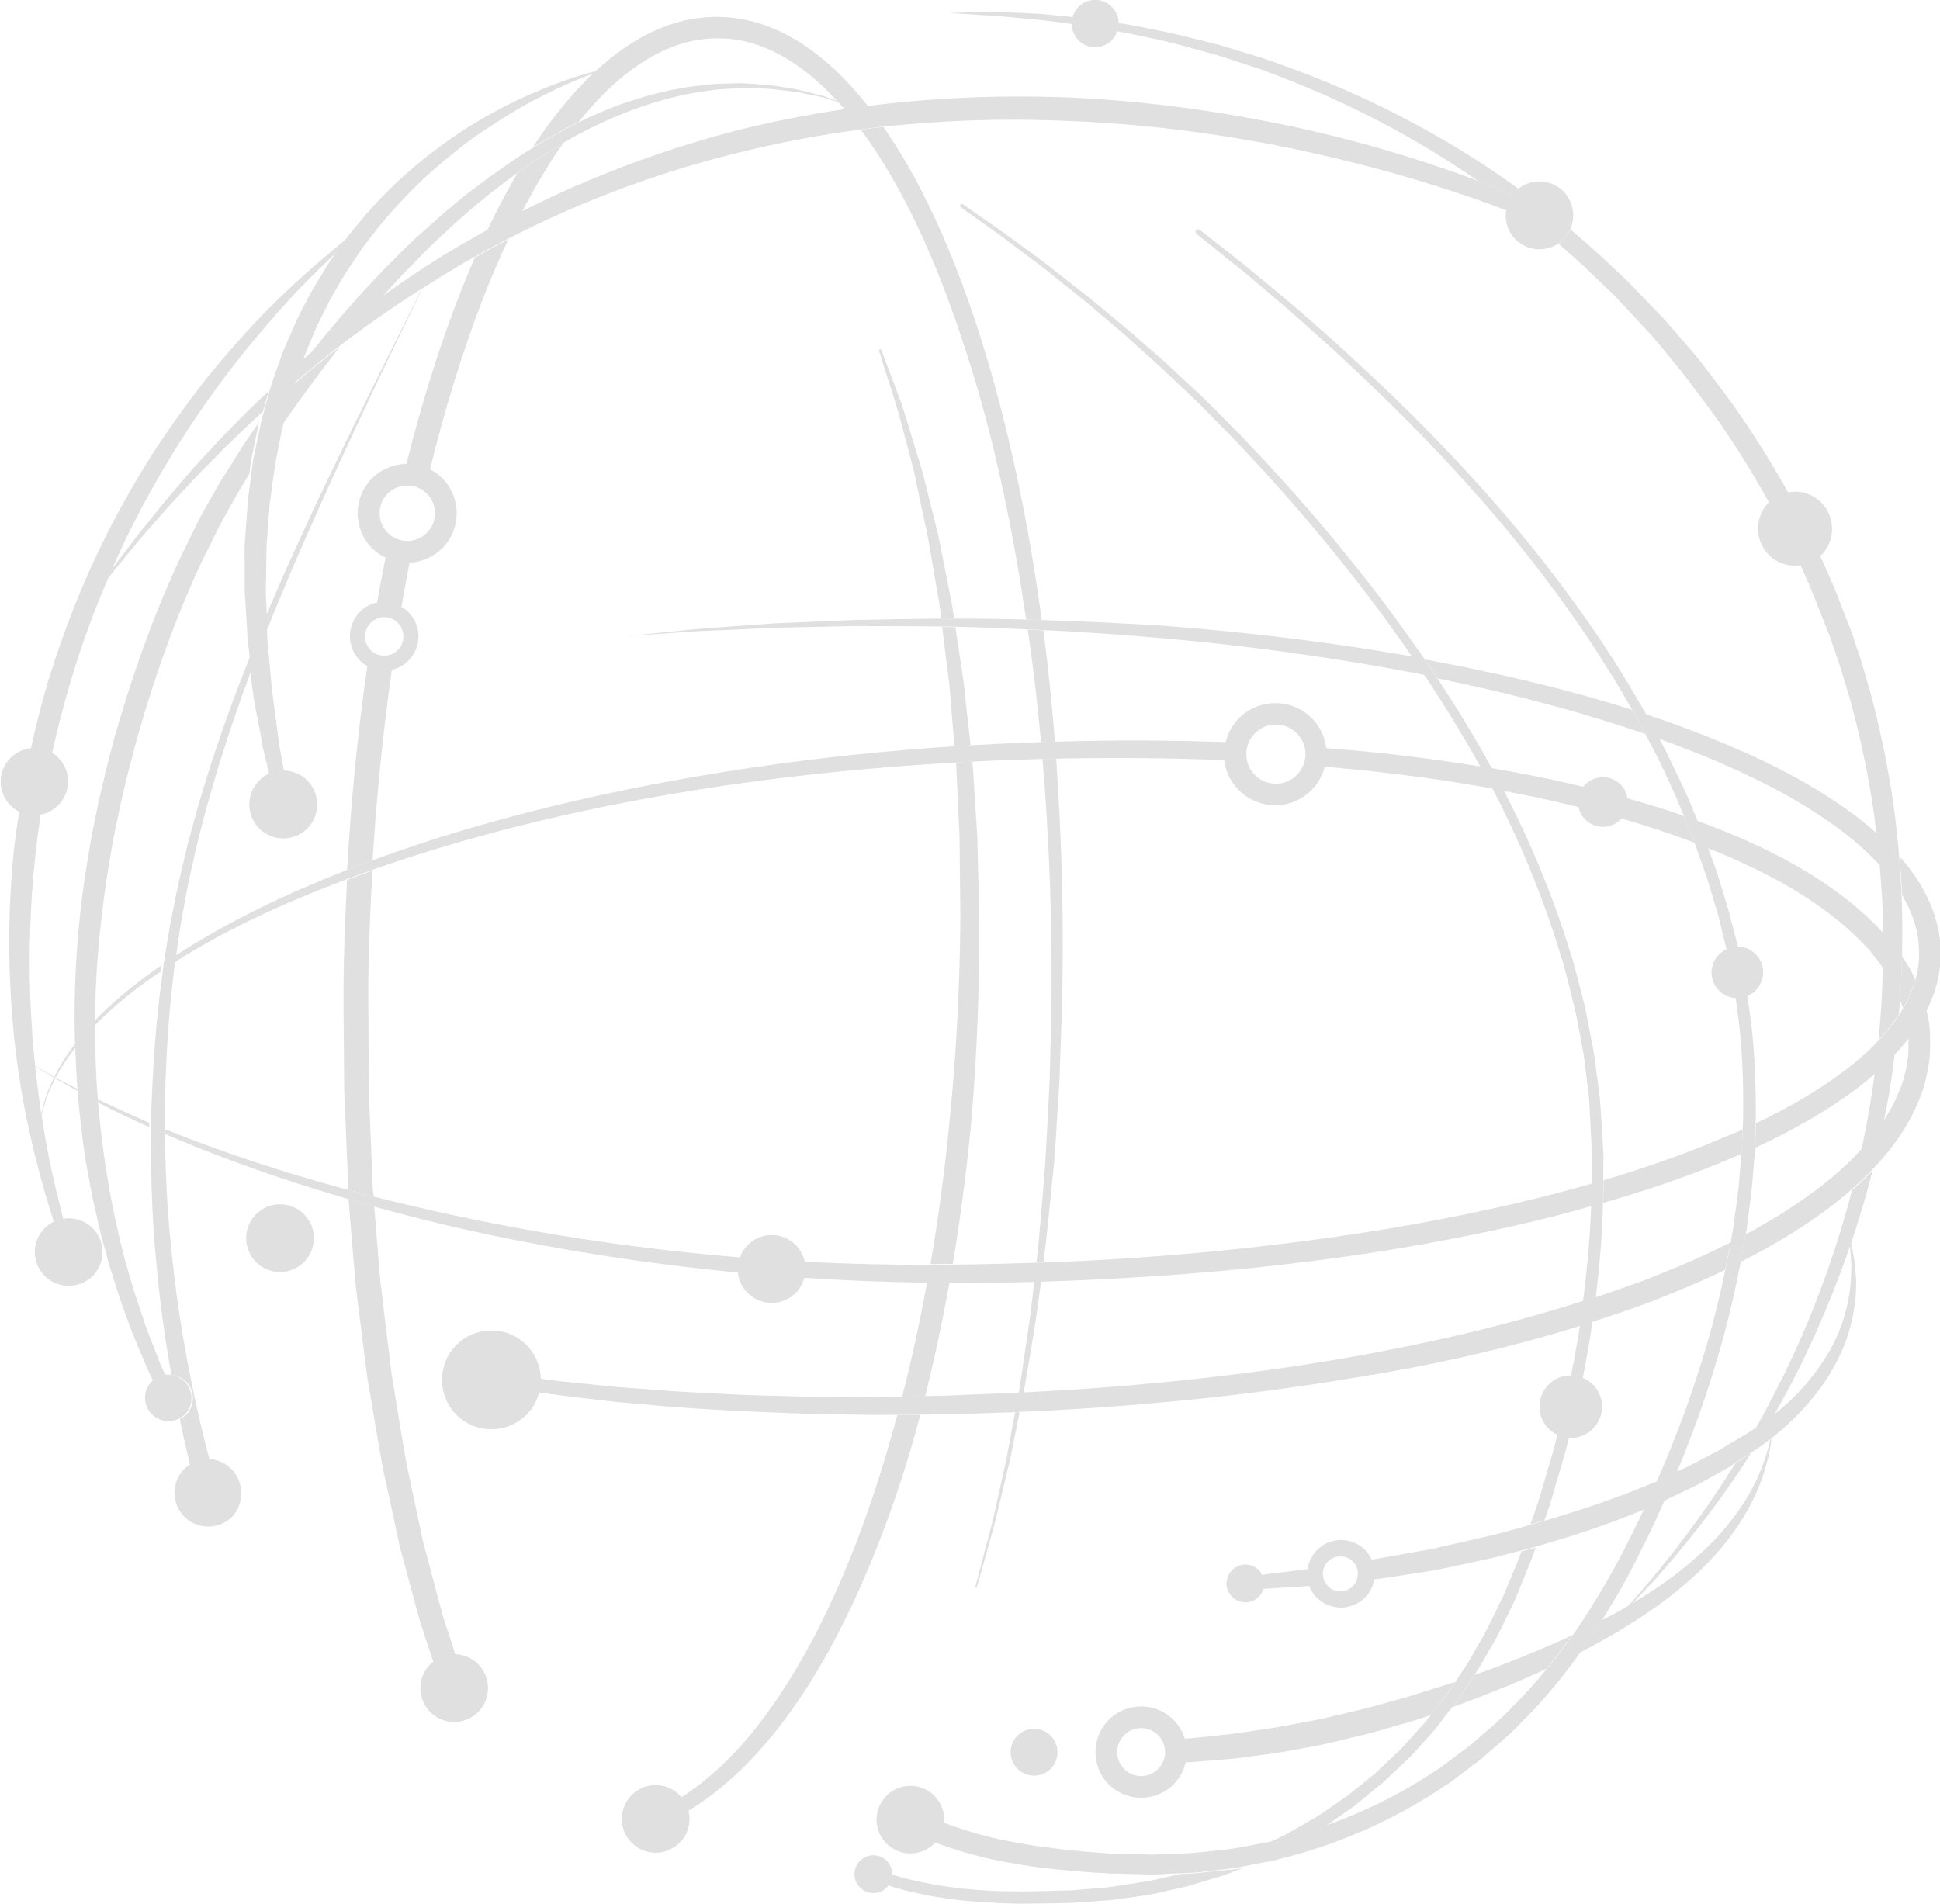 <?xml version="1.0" encoding="utf-8"?>
<!-- Generator: Adobe Illustrator 18.1.1, SVG Export Plug-In . SVG Version: 6.00 Build 0)  -->
<svg version="1.1" id="Layer_1" xmlns="http://www.w3.org/2000/svg" xmlns:xlink="http://www.w3.org/1999/xlink" x="0px" y="0px"
	 width="807.1px" height="792.1px" viewBox="0 0 807.1 792.1" enable-background="new 0 0 807.1 792.1" xml:space="preserve">
<g>
	<g>
		<g>
			<g>
				<path fill="#E0E0E0" d="M403.9,468.8c1.8-20.5,2.9-40.9,3.3-61.2c0.1-5.1,0.2-10.1,0.2-15.1c0-2.5,0-5,0-7.4
					c0-2.5-0.1-5-0.1-7.5c-0.2-9.9-0.5-19.7-0.7-29.3c-0.6-9.6-1.2-19-1.8-28.3c-0.1-1-0.2-2-0.2-3.1c-2.3,0.1-4.6,0.2-6.9,0.4
					c0.1,1.1,0.2,2.1,0.2,3.2c0.4,9.2,0.9,18.5,1.3,28c0.1,9.5,0.2,19.2,0.3,29c0,2.4,0.1,4.9,0,7.3c0,2.5-0.1,5-0.1,7.5
					c-0.1,5-0.2,10-0.4,15c-0.7,20-2,40.3-4.1,60.5c-1.9,19.6-4.5,39.1-7.8,58.2c3.1,0,6.2,0,9.3-0.1
					C399.5,507.3,402,488.1,403.9,468.8z"/>
				<path fill="#E0E0E0" d="M367.9,153c1.4,4.6,3.7,11.2,6.2,19.8c1.1,4.3,2.4,9.1,3.8,14.3c0.7,2.6,1.4,5.3,2.1,8.1
					c0.7,2.8,1.2,5.8,1.9,8.8c1.3,6.1,2.6,12.5,4.1,19.3c1.2,6.9,2.4,14.1,3.7,21.6c0.8,4,1.4,8.2,1.9,12.5c0.5,0,1,0,1.6,0
					c1.3,0,2.6,0,3.8,0c-0.7-4.6-1.5-9-2.4-13.3c-1.5-7.5-2.9-14.8-4.3-21.6c-1.7-6.8-3.3-13.2-4.8-19.3c-0.8-3-1.4-6-2.3-8.8
					c-0.8-2.8-1.7-5.5-2.5-8.1c-1.6-5.2-3-9.9-4.3-14.2c-1.3-4.3-2.8-8-4-11.2c-1.2-3.3-2.2-6-3.1-8.3c-1.7-4.5-2.6-6.9-2.6-6.9
					c-0.1-0.3-0.4-0.4-0.7-0.3c-0.3,0.1-0.4,0.4-0.3,0.7C365.7,146,366.5,148.5,367.9,153z"/>
				<path fill="#E0E0E0" d="M395,533.7c-3.1,0-6.2,0-9.3-0.1c-3,16.3-6.4,32.2-10.4,47.6c3.2-0.1,6.3-0.1,9.6-0.2
					C388.7,565.7,392.1,549.8,395,533.7z"/>
				<path fill="#E0E0E0" d="M286.4,753.4c0.8-0.4,1.5-0.9,2.3-1.4c3-2,6.5-4.2,10-7.2c7.2-5.7,15.2-13.5,23.2-23.4
					c8-9.9,16-21.8,23.4-35.4c14.7-27,27.8-60.4,37.6-97.3c-3.3,0-6.5,0-9.6,0.1c-4.6,17.1-9.7,33.4-15.4,48.7
					c-6.1,16.3-12.7,31.3-19.8,44.7c-7.1,13.3-14.5,25-22,34.7c-7.4,9.7-14.9,17.3-21.6,22.8c-3.3,2.9-6.5,5-9.2,7
					c-0.6,0.4-1.2,0.8-1.8,1.1c-0.3-0.3-0.5-0.6-0.8-0.9c-5.5-5.5-14.4-5.5-19.9,0c-5.5,5.5-5.5,14.4,0,19.9
					c5.5,5.5,14.4,5.5,19.9,0C286.4,763.2,287.6,758.1,286.4,753.4z"/>
				<path fill="#E0E0E0" d="M392.9,268.5c0.5,4.1,1,8.2,1.6,12.4c0.6,4.2,0.8,8.5,1.2,12.9c0.4,4.4,0.7,8.8,1.1,13.2
					c0.1,1.1,0.2,2.3,0.3,3.5c2.2-0.1,4.5-0.3,6.7-0.4c-0.1-1.2-0.3-2.4-0.4-3.6c-0.5-4.5-1-8.9-1.5-13.3c-0.5-4.4-0.8-8.7-1.5-12.9
					c-0.6-4.2-1.3-8.4-1.9-12.5c-0.4-2.3-0.7-4.6-1-6.8c-1.5,0-3-0.1-4.4-0.1c-0.4,0-0.7,0-1.1,0
					C392.3,263.3,392.6,265.9,392.9,268.5z"/>
				<path fill="#E0E0E0" d="M96.2,611.2c-2.5-2.5-5.8-3.9-9.1-4.1c-0.7-2.6-1.4-5.6-2.3-9c-1.7-7-3.7-15.5-5.6-25.3
					c-2-9.8-3.9-21-5.6-33.2c-1.6-12.2-3.1-25.5-4-39.6c-0.5-9.1-0.9-18.6-1-28.3c0-0.7,0-1.3,0-2c0-4.7,0-9.4,0.1-14.1
					c0.4-15.4,1.3-31.3,3.2-47.4l0.7-6l0.3-1.9l0.4-2.8l0.2-1.4c0.6-4,1.1-8.1,1.8-12.1c0.7-4.1,1.5-8.1,2.2-12.2
					c0.7-4.1,1.7-8,2.6-12.1l1.3-6l1.5-6c1-4,2-8,3.1-11.9c2.3-7.9,4.4-15.8,7-23.5c3.5-11.1,7.3-21.9,11.2-32.4
					c0.4,3.5,0.8,6.9,1.3,10.2c0.7,4,1.4,7.7,2.1,11.3c0.7,3.5,1.3,6.8,1.8,9.9c0.7,3,1.4,5.8,2,8.3c0.2,0.8,0.4,1.6,0.5,2.3
					c-1.5,0.7-2.8,1.6-4,2.8c-5.5,5.5-5.6,14.4-0.1,20c5.5,5.5,14.4,5.6,20,0.1c5.5-5.5,5.6-14.4,0.1-20c-2.7-2.7-6.2-4.1-9.8-4.2
					c-0.1-0.7-0.3-1.5-0.4-2.3c-0.5-2.5-1-5.3-1.5-8.3c-0.4-3-0.9-6.3-1.3-9.8c-0.5-3.5-1-7.2-1.5-11.2c-0.5-3.9-0.8-8.1-1.2-12.4
					c-0.2-2.2-0.4-4.4-0.6-6.6c-0.2-2.2-0.4-4.5-0.5-6.9c0-0.3,0-0.7,0-1c2.1-5.4,4.3-10.8,6.5-15.9c2.8-6.9,5.7-13.6,8.6-20.1
					c5.7-13,11.2-25.3,16.4-36.5c10.4-22.5,19.4-41.2,25.7-54.2c3-6.1,5.3-11,7-14.5c-0.1,0-0.1,0.1-0.2,0.1
					c-1.7,3.4-4.1,8.2-7.1,14.2c-6.5,13-15.8,31.4-26.6,53.8c-5.4,11.2-11.2,23.3-17.1,36.3c-3,6.5-6,13.1-8.9,20
					c-1.5,3.4-3,6.8-4.4,10.3c-0.1-2.2-0.2-4.5-0.3-6.8c-0.2-2.5-0.1-5,0-7.5c0-2.5,0.1-5.1,0.1-7.7c0.1-2.6,0-5.2,0.2-7.9
					c0.2-2.6,0.4-5.3,0.6-8c0.2-2.7,0.4-5.4,0.6-8.1c0.4-2.7,0.8-5.4,1.1-8.2c0.4-2.8,0.8-5.5,1.2-8.3c0.5-2.7,1.1-5.5,1.6-8.3
					c0.5-2.5,1-5.1,1.6-7.6c0.1-0.2,0.1-0.5,0.2-0.7c0.7-2.7,1.5-5.5,2.2-8.3c0.7-2.7,1.5-5.4,2.4-8.1c0.9-2.7,1.9-5.5,2.8-8.2
					c0.1-0.5,0.3-0.9,0.5-1.3c0.8-2.3,1.7-4.5,2.6-6.7c1.1-2.6,2.2-5.3,3.3-7.9c1.3-2.6,2.5-5.1,3.8-7.6l1.9-3.8l2.1-3.7
					c1.4-2.4,2.8-4.9,4.3-7.3c1.6-2.3,3.1-4.6,4.6-6.9c0.8-1.1,1.5-2.3,2.3-3.4c0.8-1.1,1.7-2.2,2.5-3.3c1.7-2.2,3.3-4.3,5-6.4
					c6.9-8.2,14.1-15.8,21.5-22.4c7.5-6.5,14.8-12.4,22.1-17.2c7.2-4.8,14.1-9,20.3-12.3c6.3-3.3,11.9-5.9,16.6-7.9
					c3.4-1.4,6.4-2.6,8.7-3.4c4.1-1.5,6.4-2.1,6.4-2.1s-1.4,0.2-4.1,0.9c-0.4,0.1-0.9,0.2-1.3,0.3c-2.6,0.6-6,1.5-10.2,2.9
					c-4.9,1.6-10.8,3.8-17.3,6.7c-6.6,2.8-13.9,6.5-21.5,11c-7.7,4.5-15.6,10-23.6,16.4c-7.9,6.4-15.8,13.9-23.2,22.3
					c-1.8,2.1-3.6,4.3-5.4,6.5c-0.9,1.1-1.8,2.2-2.7,3.3c-0.3,0.4-0.6,0.9-0.9,1.3c-0.5,0.7-1,1.5-1.6,2.2c-0.8,1.1-1.5,2.2-2.3,3.2
					c-0.9,1.3-1.8,2.6-2.7,3.8c-1.5,2.5-3.1,5-4.6,7.5l-2.3,3.8l-2.1,3.9c-1.4,2.6-2.8,5.3-4.1,7.9c-1.2,2.7-2.4,5.4-3.6,8.2
					c-1.2,2.7-2.5,5.4-3.4,8.3c-1.7,4.8-3.5,9.5-4.9,14.4c-0.3,0.9-0.5,1.7-0.7,2.6c-0.5,1.9-1.1,3.9-1.6,5.8
					c-0.3,0.9-0.5,1.8-0.8,2.8c-0.1,0.5-0.2,1-0.3,1.5c-0.5,2.4-1,4.8-1.5,7.1c-0.6,2.9-1.2,5.7-1.8,8.6c-0.3,2-0.5,4-0.8,6
					c-0.1,0.9-0.2,1.7-0.3,2.6c-0.4,2.8-0.8,5.7-1.1,8.5c-0.2,2.8-0.4,5.6-0.6,8.4c-0.2,2.8-0.4,5.5-0.6,8.3
					c-0.2,2.7-0.1,5.4-0.1,8.1c0,2.7,0,5.3,0,7.9c0,2.6-0.1,5.2,0.2,7.7c0.3,5.1,0.6,10,0.9,14.8c0.1,2.4,0.4,4.7,0.7,7
					c0.1,0.9,0.2,1.8,0.3,2.7c-4.9,12.2-9.6,24.8-13.9,37.8c-2.7,7.7-5,15.6-7.4,23.5c-1.1,4-2.2,8-3.3,12l-1.6,6l-1.4,6.1
					c-0.9,4.1-2,8.1-2.8,12.2c-0.8,4.1-1.6,8.1-2.4,12.1c-0.8,4.1-1.4,8.2-2.1,12.3l-1,6.1l0,0.1l-0.3,2.6l-0.4,3.4
					c-2.3,16.2-3.4,32.3-4.1,47.9c-0.2,3.9-0.3,7.8-0.4,11.6c0,0.6,0,1.2,0,1.8c-0.1,10.8,0.1,21.4,0.5,31.5
					c0.6,14.3,1.9,27.8,3.3,40.2c1.4,11.5,3,22,4.7,31.4c2.2,0.2,4.4,1.1,6.1,2.8c3.8,3.8,3.8,10,0,13.8c-0.8,0.8-1.7,1.3-2.6,1.8
					c0.7,3.5,1.4,6.8,2.1,9.7c0.8,3.4,1.5,6.5,2.1,9.2c-0.8,0.5-1.6,1.1-2.3,1.8c-5.5,5.5-5.5,14.4,0,19.9c5.5,5.5,14.4,5.5,19.9,0
					C101.7,625.7,101.7,616.7,96.2,611.2z"/>
				<path fill="#E0E0E0" d="M633.4,716.2c8.8-8.6,16.6-18.3,24-28.5c1.2-1.6,2.4-3.3,3.6-5c1.8-2.8,3.6-5.6,5.4-8.4
					c6.1-9.7,11.9-19.9,16.9-30.4c3.3-6.3,6.2-12.9,9.2-19.5c4.5-2.1,8.9-4.3,13.3-6.4c4.5-2.4,8.9-5,13.3-7.4
					c1-0.6,1.9-1.2,2.8-1.9c2.2-1.4,4.3-2.8,6.5-4.2c0.9-0.6,1.9-1.2,2.8-1.8c1.8-1.3,3.6-2.6,5.3-3.9c0.1-0.1,0.3-0.2,0.4-0.3
					c5.8-4.5,10.9-9.4,15.4-14.6c5.9-6.8,10.5-14,13.7-21.2c3.3-7.1,4.9-14.2,5.7-20.5c0.5-3.1,0.5-6.1,0.5-8.8
					c0-2.7-0.4-5.2-0.5-7.4c-0.3-2.2-0.7-4.2-1-5.9c-0.2-1.1-0.5-2-0.7-2.9c-0.1-0.5-0.3-0.9-0.4-1.4c-0.6-2.3-1-3.5-1-3.5
					s0.2,1.3,0.6,3.6c0.1,0.7,0.3,1.5,0.4,2.4c0.1,0.6,0.2,1.2,0.2,1.9c0.1,1.7,0.3,3.7,0.4,5.8c0,4.4-0.1,9.7-1.4,15.7
					c-1.2,5.9-3.3,12.4-6.8,18.9c-3.5,6.5-8.3,13-14.1,19.1c-3,3.1-6.4,6.2-10,9c-2.4,1.9-5,3.8-7.6,5.5c-1,0.7-2,1.4-3,2
					c-4.1,2.4-8.2,4.9-12.4,7.4c-4.2,2.2-8.5,4.4-12.8,6.7c-1.5,0.7-2.9,1.3-4.4,2l2.1-5l2.1-5.4c5.7-14.3,10.5-29.1,14.7-44.1
					c3-10.8,5.5-21.7,7.6-32.8c0.7-3.8,1.4-7.7,2.1-11.5c0.1-0.5,0.2-1,0.3-1.5l1.5-11.6c0.2-1.9,0.5-3.9,0.7-5.8l0.5-5.8
					c0.3-3.8,0.7-7.6,0.8-11.5c0-0.1,0-0.2,0-0.2l0.3-10l0.1-1.7c0-15.6-0.5-31.2-2.9-46.4l-0.6-4.6c1.2-0.5,2.4-1.3,3.4-2.3
					c4.2-4.2,4.2-10.9,0-15.1c-2-2-4.7-3.1-7.4-3.1c-0.7-2.9-1.4-5.8-2.2-8.6l-1.4-5.5c-0.5-1.8-1.1-3.6-1.6-5.4
					c-1.1-3.6-2.2-7.2-3.3-10.8c-1.2-3.6-2.5-7-3.8-10.5c0-0.1-0.1-0.2-0.1-0.3c-1.3-3.9-2.8-7.6-4.4-11.4c-1.2-3-2.5-5.9-3.7-8.9
					c-1.4-3.4-3-6.6-4.6-9.9c-1.6-3.3-3.1-6.5-4.7-9.8c-1-1.8-1.9-3.6-2.9-5.5c-0.7-1.3-1.4-2.7-2.1-4c-1.1-2.1-2.2-4.1-3.4-6.2
					c-0.6-1-1.2-2.1-1.8-3.1c-3.6-6.1-7-12.1-10.8-17.9c-1.9-2.9-3.7-5.8-5.5-8.6c-1.9-2.8-3.8-5.6-5.7-8.3
					c-15.3-22-31.4-41.6-47.1-58.9c-15.7-17.3-30.9-32.4-44.8-45.3c-6.9-6.4-13.4-12.5-19.6-17.9c-6.2-5.4-11.8-10.5-17.1-14.7
					c-5.2-4.4-9.9-8.2-14-11.6c-4.1-3.3-7.7-6.1-10.5-8.3c-5.7-4.5-8.8-6.9-8.8-6.9c-0.5-0.4-1.1-0.3-1.5,0.2
					c-0.4,0.4-0.3,1.1,0.2,1.5l0,0c0,0,3,2.4,8.7,7c2.8,2.3,6.3,5.1,10.5,8.4c4,3.4,8.7,7.3,13.8,11.7c5.2,4.3,10.8,9.4,16.9,14.8
					c6.2,5.4,12.6,11.5,19.5,18c13.7,13,28.8,28.1,44.3,45.4c15.5,17.3,31.4,36.9,46.4,58.9c1.9,2.7,3.8,5.5,5.6,8.3
					c1.8,2.9,3.6,5.7,5.4,8.6c3.6,5.5,6.8,11.3,10.2,17c0.1,0.2,0.3,0.5,0.4,0.7c1.8,3,3.4,6.1,5,9.2c0,0,0,0,0,0.1
					c1.6,3.1,3.2,6.2,4.9,9.3c1.6,3.2,3,6.4,4.6,9.7c1.5,3.3,3.1,6.5,4.4,9.9c0.7,1.7,1.4,3.5,2.2,5.2c1.5,3.7,3,7.4,4.4,11.2
					c0.5,1.3,1,2.6,1.4,4c1.2,3.5,2.5,6.9,3.7,10.4c1.1,3.5,2.1,7.1,3.2,10.6c0.5,1.8,1.1,3.5,1.6,5.3l1.3,5.5
					c0.7,2.8,1.4,5.7,2.1,8.5c-1.1,0.5-2.2,1.2-3.1,2.1c-4.2,4.2-4.2,10.9,0,15.1c1.9,1.9,4.4,2.9,6.9,3.1l0.6,4.5
					c2.2,15,2.7,30.3,2.5,45.6l-0.2,4.4l-0.3,7.1c0,1-0.1,2-0.2,3c-0.2,2.8-0.5,5.7-0.7,8.5l-0.5,5.7c-0.2,1.9-0.5,3.8-0.7,5.7
					l-1.6,11.5c-0.3,1.9-0.7,3.8-1,5.7c-0.7,3.8-1.4,7.6-2.2,11.4c-2,9.4-4.2,18.8-6.8,28c-4.3,14.7-9.1,29.3-14.8,43.4l-2.1,5.3
					l-2.2,5.2c-0.9,2-1.8,4.1-2.6,6.1c-0.2,0.1-0.3,0.2-0.5,0.2c-4.6,1.8-9.2,3.8-13.9,5.5c-4.7,1.7-9.4,3.5-14.1,5
					c-4.8,1.5-9.5,3.1-14.2,4.5c-1.2,0.3-2.4,0.7-3.7,1.1c-2,0.6-3.9,1.1-5.9,1.7c-1.5,0.4-3,0.9-4.6,1.3c-2.3,0.6-4.7,1.3-7,1.9
					c-1.2,0.3-2.3,0.6-3.5,0.9l-0.2,0.1l-0.1,0c-0.2,0,0.1,0,0,0l-0.4,0.1l-0.9,0.2l-1.7,0.4c-4.6,1.1-9.2,2.1-13.7,3.1
					c-4.5,1-8.8,2.2-13,2.8c-4.2,0.7-8.4,1.5-12.3,2.2c-3.1,0.5-6,1.1-8.9,1.6c-0.7-1.5-1.6-2.9-2.8-4.1c-5.5-5.5-14.4-5.5-19.9,0
					c-2.2,2.2-3.6,5.1-4,8c-4.6,0.6-8.7,1.1-12.2,1.5c-2.6,0.3-4.8,0.6-6.7,0.9c-0.4-0.7-0.8-1.4-1.4-2c-3.1-3.1-8-3.1-11.1,0
					s-3.1,8,0,11.1c3.1,3.1,8,3.1,11.1,0c1-1,1.6-2.1,1.9-3.3c1.9-0.1,4.1-0.2,6.7-0.4c3.5-0.3,7.7-0.4,12.4-0.8
					c0.7,1.8,1.7,3.5,3.2,4.9c5.5,5.5,14.4,5.5,19.9,0c2.2-2.2,3.5-4.8,3.9-7.6c6.9-0.9,14.2-2.1,22-3.3c4.4-0.6,8.7-1.7,13.2-2.6
					c4.5-1,9-2,13.7-3l1.7-0.4l0.9-0.2l0.4-0.1l0.6-0.2c1.2-0.3,2.3-0.6,3.5-0.9c1.8-0.5,3.6-1,5.5-1.4c0.5-0.1,1.1-0.3,1.6-0.4
					c1.4-0.4,2.8-0.8,4.3-1.2c3.4-1,6.7-2,10.1-3c4.8-1.4,9.6-3.1,14.5-4.7c4.8-1.6,9.6-3.5,14.4-5.3c1.9-0.8,3.9-1.6,5.8-2.4
					c-2,4.2-4,8.5-6.2,12.7c-6.6,13.4-14.1,25.9-22.1,37.8c-0.4,0.5-0.8,1-1.1,1.5c-3.6,4.9-7.2,9.7-11,14.3
					c-4.7,5.8-9.7,11.4-15,16.5c-4.7,5.1-10,9.3-15.1,13.8c-1.2,1.1-2.6,2.2-3.9,3.1c-1.3,1-2.7,2-4,3c-1.3,1-2.7,2-4,3
					c-1.3,1-2.6,2-4,2.8c-14.9,10-30.4,17.5-45.9,23c-7.2,2.5-14.4,4.7-21.4,6.3c-0.6,0.2-1.1,0.3-1.7,0.4c-0.8,0.2-1.6,0.3-2.5,0.5
					c-1.4,0.3-2.8,0.5-4.2,0.8c-2.8,0.5-5.5,1-8.2,1.5c-5.4,0.8-10.7,1.2-15.9,1.8c-5.2,0.4-10.2,0.5-15.1,0.7
					c-1.2,0-2.4,0.1-3.7,0.1c-1.2,0-2.5-0.1-3.7-0.1c-2.4-0.1-4.8-0.1-7.2-0.2c-1.2,0-2.4-0.1-3.5-0.1l-1.7,0l-0.9,0l-0.7-0.1
					c-2.3-0.2-4.5-0.3-6.7-0.5c-4.4-0.3-8.5-0.8-12.6-1.2c-4-0.5-7.8-1-11.5-1.5c-3.6-0.6-7.1-1.2-10.4-1.8
					c-11.8-2.3-20.9-5.4-27.2-7.7c0.4-4-1-8.2-4.1-11.3c-5.5-5.5-14.4-5.5-19.9,0c-5.5,5.5-5.5,14.4,0,19.9c5.5,5.5,14.4,5.5,19.9,0
					c0.1-0.1,0.3-0.3,0.4-0.4c7.1,2.6,16.8,5.8,29.2,8.1c3.4,0.6,7,1.2,10.8,1.8c3.8,0.5,7.7,1,11.9,1.4c4.1,0.3,8.4,0.8,12.9,1.1
					c2.2,0.1,4.5,0.3,6.8,0.4l1,0.1l0.9,0l1.7,0c1.2,0,2.3,0.1,3.5,0.1c2.4,0.1,4.8,0.1,7.2,0.2c1.2,0,2.5,0.1,3.7,0.1
					c1.2,0,2.5-0.1,3.8-0.1c2.8-0.2,5.8-0.3,8.7-0.4c2.4-0.1,4.8-0.2,7.2-0.4c5.4-0.7,10.9-1.2,16.5-2c0.8-0.2,1.7-0.3,2.5-0.5
					c2-0.4,4-0.8,6-1.2c1.4-0.3,2.9-0.6,4.3-0.8c1.4-0.3,2.9-0.5,4.3-1c23.1-5.6,47.2-15.6,69.7-30.9c1.5-0.9,2.8-1.9,4.2-3
					c1.4-1,2.7-2.1,4.1-3.1c1.4-1,2.7-2.1,4.1-3.1c1.4-1,2.8-2.1,4-3.3C623.1,725.9,628.6,721.4,633.4,716.2z M552.5,660
					c-2.9-2.9-2.8-7.5,0-10.3c2.8-2.8,7.5-2.8,10.3,0c2.8,2.8,2.8,7.5,0,10.3S555.3,662.9,552.5,660z"/>
				<circle fill="#E0E0E0" cx="116.5" cy="515.2" r="14.1"/>
			</g>
			<g>
				<path fill="#E0E0E0" d="M23,448.8c-0.2-0.1-0.4-0.2-0.6-0.3c-1.9,3.8-3.2,7.3-4.1,10.4c-0.5,1.7-0.8,3.3-1.1,4.7
					c0,0.3,0.1,0.5,0.1,0.8c0.3-1.6,0.8-3.4,1.4-5.4C19.6,455.9,21,452.4,23,448.8z"/>
				<path fill="#E0E0E0" d="M790.5,416.1c0.4,1.1,0.8,2.2,1.2,3.3c2-3.4,3.6-6.9,4.7-10.5c0.1-0.5,0.3-0.9,0.4-1.4
					c-0.8-1.6-1.6-3.2-2.4-4.8c-1-1.6-2-3.2-3.1-4.7c-0.1,5.7-0.4,11.3-0.7,16.9C790.6,415.3,790.5,415.7,790.5,416.1z"/>
				<path fill="#E0E0E0" d="M718.3,356.1c10.8,4.7,21.4,9.8,31.2,16.1c9.8,6.2,19.1,13.3,26.8,21.7l1.5,1.5l1.3,1.7l2.6,3.3
					c0.6,0.7,1.1,1.5,1.6,2.3c0.1-4.8,0.1-9.7,0.1-14.6l-0.4-0.4c-8.5-9.2-18.3-16.7-28.7-23.3c-10.4-6.6-21.3-11.9-32.5-16.7
					c-5.2-2.2-10.5-4.3-15.8-6.2c1.6,3.7,3.1,7.5,4.4,11.4C713.1,353.9,715.7,355,718.3,356.1z"/>
				<path fill="#E0E0E0" d="M794,431.8l0,0.4c0-0.4,0,0.2,0,0.3l0,2.2c0,1.5,0,3-0.1,4.4l-0.6,3.8l-0.3,1.9c-0.1,0.6-0.3,1.3-0.5,2
					l-1.1,3.9c-0.4,1.3-1,2.6-1.5,3.8c-1.7,4.2-3.8,8.1-6.3,11.9c-2.7,4.2-5.9,8.2-9.3,11.9c-1.1,1.2-2.1,2.3-3.2,3.4
					c-7.9,8-17,14.9-26.4,21c-4.7,3.2-9.6,5.9-14.5,8.8c-1.3,0.7-2.6,1.4-4,2.1c-0.6,3.9-1.3,7.7-2.1,11.5c3.5-1.8,7-3.7,10.5-5.5
					c5-3,10.1-5.8,15-9.1c7.2-4.7,14.2-9.8,20.7-15.6c2.5-2.2,4.9-4.4,7.2-6.7c0.4-0.5,0.9-0.9,1.3-1.4c8-8.3,15-17.8,19.5-28.9
					c2.5-5.8,3.8-12,4.6-18.7l0.1-4.4l0-2.2c0-0.3,0-0.1,0-0.9l-0.1-0.6L803,430l-0.5-4.8c-0.2-1.6-0.7-3.1-1-4.7
					c0-0.1-0.1-0.2-0.1-0.4c-1.3,2.6-2.8,5.1-4.4,7.5C796,429.1,795,430.5,794,431.8z"/>
				<path fill="#E0E0E0" d="M117.6,176.2c-0.1,0.2-0.1,0.5-0.2,0.7c0.1-0.2,0.2-0.3,0.3-0.5c7.7-11.1,15.6-21.9,23.8-32.2
					c-6.7,5.2-13.2,10.4-19.3,15.7c-0.9,2.7-1.7,5.4-2.4,8.1C119.1,170.7,118.4,173.5,117.6,176.2z"/>
				<path fill="#E0E0E0" d="M168,113.7c3.6-3.6,7.1-7.3,10.7-10.9c3.7-3.5,7.4-7,11-10.3c3.8-3.2,7.3-6.5,11.1-9.5
					c4.8-3.9,9.6-7.6,14.4-11c6.4-4.6,12.8-8.8,19.2-12.6c3.8-2.2,7.7-4.3,11.5-6.2c15-7.4,29.7-12.3,43.1-14.6
					c3.4-0.5,6.6-1.1,9.8-1.4c3.2-0.2,6.2-0.4,9.2-0.6c2.9,0,5.8,0.1,8.5,0.2c2.7,0,5.3,0.3,7.7,0.6c2.4,0.3,4.8,0.6,6.9,0.8
					c2.1,0.4,4.1,0.8,6,1.2c1.9,0.4,3.6,0.7,5.2,1.1c1.6,0.4,3,0.9,4.2,1.3c0.7,0.2,1.4,0.4,2,0.6c3.8,1.1,5.8,1.7,5.8,1.7
					s-2.2-0.8-6.3-2.2c-0.4-0.2-0.9-0.3-1.4-0.5c-1.3-0.4-2.6-1-4.2-1.5c-1.6-0.4-3.3-0.8-5.2-1.3c-1.9-0.5-3.9-1-6-1.5
					c-2.2-0.3-4.5-0.7-7-1.1c-2.5-0.4-5-0.8-7.8-0.9c-2.7-0.1-5.6-0.4-8.6-0.5c-3,0.1-6.1,0.2-9.4,0.3c-3.2,0.1-6.6,0.7-10,1
					c-13.8,1.9-29.1,6.2-44.6,13.5c-1,0.5-2,1-3,1.5c-6.3,3.1-12.7,6.6-19,10.5c-8.3,5.1-16.5,10.9-24.8,17.2
					c-3.9,2.9-7.7,6.2-11.6,9.4c-3.9,3.4-7.5,6.7-11.4,10.1c-3.8,3.4-7.5,7.2-11.2,10.9c-3.8,3.7-7.3,7.7-11,11.5
					c-7.8,8.5-15.4,17.5-22.8,26.8c4-3.4,8-6.8,12.3-10.2c5.5-4.4,11.3-8.8,17.2-13.1C161.9,120.4,164.9,116.9,168,113.7z"/>
				<path fill="#E0E0E0" d="M657.3,551.7c-1.1,6.9-2.3,13.8-3.7,20.6c-3.4,0-6.7,1.2-9.3,3.8c-5.1,5.1-5.1,13.3,0,18.4
					c1.1,1.1,2.3,1.9,3.6,2.5c-0.4,1.5-0.7,3.1-1.1,4.6c-2.1,7.2-4.2,14.5-6.3,21.6c-1.2,3.7-2.5,7.4-3.8,11.1
					c2-0.6,3.9-1.1,5.9-1.7c0.9-2.6,1.8-5.2,2.6-7.8c2.1-7.3,4.3-14.6,6.4-21.9c0.4-1.5,0.7-3.1,1.1-4.6c3.6,0.2,7.2-1,10-3.8
					c5.1-5.1,5.1-13.3,0-18.4c-1.2-1.2-2.7-2.2-4.2-2.8c1.5-7.7,2.9-15.4,4-23.3c8.4-2.7,16.8-5.5,25.2-8.7c10-4,20.1-8.1,30-12.9
					c0.8-3.8,1.5-7.6,2.2-11.4c-1.6,0.8-3.1,1.6-4.7,2.3c-10.1,5-20.5,9.2-30.8,13.3c-6.8,2.5-13.7,4.9-20.5,7.2
					c1.6-13,2.7-26.2,3-39.4c0.1-3.1,0.1-6.3,0.1-9.4c0-1.1,0-2.2,0-3.3l0.1-5.9c0-2-0.2-3.9-0.3-5.9l-0.7-11.7l-0.4-5.9
					c-0.1-2.1-0.5-3.9-0.7-5.9l-1.5-11.6c-0.5-3.8-1.4-7.7-2.1-11.5l-1.1-5.8c-0.4-1.9-0.7-3.8-1.2-5.7c-2-7.5-3.6-15.1-6.1-22.4
					c-7.2-23.3-16.5-45.5-27.3-66.3c8.4,1.6,16.8,3.3,25.1,5.3c2,0.5,3.9,1,5.9,1.4c0.4,1.9,1.3,3.7,2.8,5.2
					c4.1,4.1,10.6,4.1,14.7,0c0.1-0.1,0.2-0.3,0.4-0.4c10.3,2.9,20.4,6.3,30.4,10.1c-1.4-3.8-2.9-7.5-4.4-11.2
					c-7.8-2.7-15.6-5.1-23.5-7.3c-0.3-2.1-1.3-4.2-2.9-5.8c-4-4-10.6-4-14.7,0c-0.3,0.3-0.6,0.7-0.8,1c-2-0.5-3.9-1-5.9-1.4
					c-10.7-2.5-21.4-4.5-32.2-6.4c-1.3-2.3-2.6-4.7-3.9-7c-6-10.5-12.3-20.7-18.8-30.5c-1.8-2.6-3.5-5.3-5.3-7.9
					c-7.6-11-15.3-21.6-23.2-31.7c-16.5-21.2-33.2-40.3-49.4-57.3c-3.9-4.3-8.1-8.3-12-12.3c-4-4-7.8-7.9-11.8-11.5
					c-3.9-3.6-7.7-7.2-11.4-10.6c-3.8-3.3-7.5-6.6-11.1-9.7c-1.8-1.6-3.5-3.1-5.3-4.6c-1.8-1.5-3.5-2.9-5.2-4.3
					c-3.4-2.8-6.7-5.6-9.9-8.2c-6.5-5.1-12.4-9.7-17.8-14c-5.5-4.1-10.4-7.7-14.7-10.8c-4.3-3.2-8-5.7-11-7.8
					c-6-4.2-9.2-6.4-9.2-6.4c-0.3-0.2-0.8-0.2-1,0.2c-0.2,0.3-0.2,0.8,0.2,1.1l0,0c0,0,3.2,2.3,9.1,6.5c2.9,2.1,6.7,4.6,10.9,7.9
					c4.2,3.2,9.1,6.8,14.5,10.9c5.3,4.2,11.2,9,17.6,14.1c3.1,2.6,6.4,5.4,9.8,8.3c1.7,1.4,3.4,2.9,5.2,4.4c1.7,1.5,3.5,3.1,5.2,4.7
					c3.5,3.2,7.2,6.4,10.9,9.8c3.6,3.5,7.4,7,11.3,10.7c3.9,3.6,7.7,7.5,11.6,11.5c3.9,4,8,8,11.9,12.3c16,17,32.6,36.1,48.9,57.3
					c7.1,9.2,14.1,18.8,21,28.9c1.7,2.5,3.5,5.1,5.2,7.7c7.1,10.7,13.9,21.7,20.5,33.3c0.8,1.4,1.6,2.9,2.4,4.3
					c-11.3-1.8-22.5-3.4-33.7-4.7c-10.1-1.2-20.2-2.1-30.3-2.9c-0.6-4.6-2.6-9-6.1-12.5c-8.3-8.3-21.9-8.3-30.2,0
					c-2.9,2.9-4.7,6.4-5.6,10c-22.4-0.8-44.6-0.9-66.5-0.3c-1.6,0-3.1,0.1-4.7,0.1c-1.9,0-3.9,0.1-5.8,0.2
					c-9.8,0.3-19.6,0.8-29.2,1.3c-2.2,0.1-4.5,0.3-6.7,0.4c-28.5,1.9-56.2,4.8-82.8,8.7c-40.8,6-79.1,14.1-113.7,24
					c-16,4.5-31.2,9.5-45.6,14.8c-3.6,1.3-7.2,2.7-10.6,4c-12.7,5-24.7,10.2-35.7,15.6c-13,6.4-24.8,13-35.4,19.9l-0.4,2.8
					c10.9-7,23.3-13.7,37-20.1c10.7-5,22.2-9.7,34.3-14.3c3.5-1.3,7-2.6,10.6-3.9c14.8-5.2,30.5-10.1,47-14.6
					c34.5-9.4,72.7-17,113.3-22.4c26.5-3.5,54-6.1,82.4-7.7c2.3-0.1,4.6-0.2,6.9-0.4c9.7-0.5,19.4-0.8,29.2-1.1
					c1.9-0.1,3.8-0.1,5.7-0.1c1.5,0,2.9-0.1,4.3-0.1c21.6-0.4,43.6-0.2,65.8,0.7c0.6,4.6,2.6,9,6.1,12.5c8.3,8.3,21.9,8.4,30.2,0
					c2.8-2.8,4.6-6.2,5.6-9.8c9.9,0.9,19.9,1.9,29.9,3.1c13.3,1.6,26.5,3.6,39.8,6c11.2,21.5,20.8,44.4,28.1,68.4
					c2.4,7.2,4,14.7,5.9,22.2c0.5,1.9,0.9,3.7,1.2,5.6l1.1,5.6c0.7,3.8,1.5,7.5,2,11.4l1.4,11.6c0.2,1.9,0.6,3.9,0.6,5.7l0.3,5.8
					l0.6,11.6c0.1,1.9,0.3,3.9,0.3,5.8l-0.1,5.8c0,1.6,0,3.1-0.1,4.6c0,3.1-0.1,6.3-0.2,9.4c-0.5,13.3-1.7,26.5-3.4,39.7
					c-33.2,10.6-66.5,18.1-98.5,23.7c-40.4,7-79,10.9-114.7,13.3c-6.7,0.3-13.4,0.8-19.9,1.1c-0.7,0-1.3,0.1-2,0.1
					c-1.4,0.1-2.9,0.1-4.3,0.2c-8.6,0.3-17,0.6-25.1,1c-3.2,0.1-6.3,0.1-9.5,0.2c-3.2,0.1-6.4,0.1-9.6,0.2c-1.6,0-3.2,0.1-4.8,0.1
					c-7.7,0.2-15.2,0-22.5,0c-3.6,0-7.2,0-10.7,0c-3.5-0.1-7-0.2-10.4-0.3c-6.8-0.2-13.3-0.3-19.6-0.6c-12.6-0.7-24.1-1.1-34.5-2
					c-5.2-0.4-10.1-0.8-14.8-1.1c-4.6-0.4-9-0.9-13-1.3c-7.7-0.8-14.3-1.4-19.7-2.2c-0.1-5.1-2.1-10.2-6-14.1c-8-8-21.1-8-29.1,0
					c-8,8-8,21.1,0,29.1c8,8,21,8,29.1,0c2.7-2.7,4.4-5.9,5.3-9.3c5.4,0.8,12,1.6,19.7,2.5c4.1,0.5,8.4,1,13.1,1.5
					c4.7,0.4,9.6,0.9,14.8,1.3c10.5,1.1,22.1,1.6,34.7,2.4c6.3,0.3,12.9,0.5,19.7,0.8c3.4,0.1,6.9,0.3,10.4,0.4
					c3.5,0.1,7.1,0.1,10.8,0.2c7.3,0.1,14.9,0.3,22.6,0.2c0.9,0,1.8,0,2.7,0c3.2,0,6.4,0,9.6-0.1c3.8,0,7.7-0.1,11.7-0.1
					c8.2-0.2,16.6-0.5,25.2-0.8c0.9,0,1.7-0.1,2.6-0.1c0.6,0,1.3,0,1.9-0.1c7.2-0.3,14.5-0.7,22-1.1c35.9-2.2,74.9-6,115.6-12.8
					C592.8,568.7,625,561.8,657.3,551.7z M522.1,322.5c-4.8-4.8-4.8-12.6,0-17.4c4.8-4.8,12.6-4.8,17.4,0c4.8,4.8,4.8,12.6,0,17.4
					C534.7,327.3,526.9,327.3,522.1,322.5z"/>
				<path fill="#E0E0E0" d="M498.3,779.4c-2.4,0.2-4.8,0.3-7.2,0.4c-2.6,0.6-5.2,1.1-7.7,1.7c-5.1,1.3-10.2,1.9-15.1,2.7
					c-2.5,0.4-4.9,0.8-7.3,1.1c-2.4,0.2-4.8,0.4-7.2,0.6c-2.4,0.2-4.7,0.4-7,0.6l-1.7,0.1l-0.4,0l-0.3,0l-0.8,0
					c-1.1,0-2.2,0.1-3.3,0.1c-4.4,0.2-8.7,0.2-12.7,0.3c-4.1,0.1-8-0.1-11.7-0.1c-3.7-0.1-7.3-0.4-10.6-0.6
					c-13.5-1.1-23.8-3.4-30.6-5.2c-1.3-0.4-2.5-0.8-3.5-1.1c0-2.1-0.7-4.1-2.3-5.7c-3.1-3.1-8-3.1-11.1,0c-3.1,3.1-3.1,8,0,11.1
					c3.1,3.1,8,3.1,11.1,0c0.3-0.3,0.5-0.6,0.7-0.9c1.1,0.4,2.2,0.8,3.6,1.2c7.3,2,17.9,4.4,31.7,5.5c3.4,0.2,7.1,0.5,10.9,0.7
					c3.8,0.1,7.8,0.3,11.9,0.2c4.1,0,8.4-0.1,12.9-0.2c1.1,0,2.2-0.1,3.4-0.1l0.8,0l0.5,0l0.4,0l1.7-0.1c2.3-0.2,4.6-0.4,7-0.5
					c2.4-0.2,4.8-0.4,7.2-0.5c2.5-0.3,5-0.7,7.5-1c5.1-0.7,10.3-1.4,15.5-2.7c2.6-0.6,5.3-1.2,8-1.8l2-0.5l2-0.6
					c1.3-0.4,2.7-0.8,4-1.2c2.7-0.8,5.5-1.6,8.2-2.5c2.8-0.9,5.4-2.1,8.2-3.1c0.1,0,0.1-0.1,0.2-0.1c-0.8,0.2-1.7,0.3-2.5,0.5
					C509.2,778.2,503.7,778.7,498.3,779.4z"/>
				<path fill="#E0E0E0" d="M588.5,729.1c2.3-2.6,4.6-5.1,6.9-7.7l1.7-1.9l1.6-2.1c1.1-1.4,2.1-2.8,3.2-4.2c0.7-0.9,1.4-1.8,2-2.6
					c0.4-0.5,0.8-1,1.2-1.5l1.6-2.1l1.5-2.2c1.7-2.6,3.4-5.1,5.1-7.7c0.3-0.4,0.5-0.8,0.8-1.2c1-1.5,1.9-3,2.8-4.6
					c0.9-1.6,1.8-3.1,2.7-4.7c3.8-6.2,6.8-12.9,10-19.5c0.8-1.6,1.5-3.4,2.2-5.1l2.1-5.2l2.1-5.2l1.1-2.6l0.9-2.6
					c0.3-0.8,0.6-1.7,0.9-2.5c-1.4,0.4-2.8,0.8-4.3,1.2c-0.5,0.1-1.1,0.3-1.6,0.4l-0.7,1.9l-1,2.5l-2.1,5.1l-2.1,5.1
					c-0.7,1.7-1.4,3.4-2.2,5c-3.2,6.5-6.1,13.1-9.8,19.1c-0.9,1.5-1.7,3.1-2.6,4.6c-0.9,1.5-1.7,3.1-2.7,4.5c-1.5,2.3-3,4.5-4.5,6.8
					c-0.4,0.6-0.9,1.3-1.3,1.9l-1.4,2.2l-1.6,2.1c-1.1,1.4-2.1,2.7-3.2,4.1c-0.9,1.2-1.8,2.3-2.7,3.5c-0.2,0.2-0.3,0.4-0.5,0.6
					l-1.6,2l-1.7,1.9c-2.3,2.5-4.5,5-6.8,7.5l-1.7,1.9l-1.8,1.7c-1.2,1.1-2.4,2.3-3.6,3.4c-1.2,1.1-2.4,2.3-3.6,3.4l-1.8,1.7
					l-1.9,1.5c-2.5,2.1-5,4.1-7.5,6.1l-1.9,1.5c-0.6,0.5-1.3,0.9-2,1.4c-1.3,0.9-2.6,1.8-3.9,2.7c-2.6,1.7-5.1,3.7-7.8,5.2
					c-2.7,1.6-5.4,3.1-8,4.6c-1.3,0.7-2.6,1.6-4,2.3c-1.4,0.7-2.7,1.3-4.1,2c-1,0.5-2,1-3,1.5c0.6-0.1,1.1-0.3,1.7-0.4
					c7.1-1.7,14.2-3.8,21.4-6.3c2.3-1.4,4.4-3.1,6.7-4.6c1.3-0.9,2.7-1.9,4-2.8l2-1.4l1.9-1.6c2.6-2.1,5.1-4.2,7.7-6.3l2-1.6
					l1.8-1.7c1.2-1.2,2.4-2.3,3.7-3.5c1.2-1.2,2.5-2.4,3.7-3.5l1.9-1.8L588.5,729.1z"/>
				<path fill="#E0E0E0" d="M76.8,574.8c-1.7-1.7-3.9-2.6-6.1-2.8c-0.7-0.1-1.4,0-2,0c-1-2.2-2.2-4.7-3.3-7.8
					c-1.4-3.5-2.9-7.6-4.7-12.2c-1.5-4.6-3.3-9.7-5.1-15.3c-0.8-2.9-1.7-5.8-2.6-8.9c-0.4-1.5-0.9-3.2-1.3-4.6
					c-0.4-1.6-0.8-3.2-1.2-4.9c-3.3-13.2-6.2-28.4-8.2-45c-0.6-4.7-1-9.6-1.5-14.5c0-0.4-0.1-0.8-0.1-1.3c-0.8-9.9-1.2-20.3-1.1-31
					c2.1-2.1,4.3-4.3,6.7-6.4c6-5.4,12.9-10.7,20.6-15.9l0.3-2.6c-8.3,5.7-15.7,11.6-22,17.4c-2,1.9-3.9,3.7-5.7,5.6
					c0-1.7,0-3.5,0.1-5.3c0.4-19.2,2.4-39.4,5.8-60.1c0.9-5.2,1.7-10.4,2.9-15.6c0.5-2.6,1.1-5.2,1.6-7.8c0.6-2.6,1.2-5.2,1.8-7.8
					c1.2-5.2,2.6-10.5,4-15.8c1.3-5.2,3-10.5,4.5-15.8c6.4-21.1,14.1-42.1,23.6-62.4l7.4-15c2.7-4.8,5.3-9.7,8.1-14.5l4.4-7.2l0,0
					c0.3-2,0.5-4,0.8-6c0.6-2.9,1.2-5.7,1.8-8.6c0.5-2.4,1-4.8,1.5-7.1c-2.3,3.3-4.5,6.6-6.8,10l-1.2,1.8l-1.1,1.8l-2.2,3.6
					l-4.5,7.1c-2.9,4.9-5.7,10-8.5,14.9L76,230c-9.8,20.6-17.8,42.1-24.4,63.5c-1.6,5.4-3.3,10.7-4.7,16.1c-1.4,5.3-2.8,10.6-4,16
					c-0.6,2.7-1.3,5.4-1.9,8c-0.5,2.7-1.1,5.4-1.6,8c-1.2,5.3-2,10.6-2.9,15.9c-4.5,26.7-6,52.8-5.3,76.9c-1.5,1.9-2.8,3.8-4,5.6
					c-1.8,2.7-3.2,5.3-4.5,7.9c0.2,0.1,0.4,0.2,0.6,0.3c1.3-2.5,2.9-5.1,4.7-7.7c1-1.5,2.1-3,3.3-4.5c0.2,5.8,0.5,11.4,0.9,17
					c0,0.3,0,0.6,0.1,0.9c0.5,7,1.3,13.7,2.1,20.3c0.6,4.2,1.1,8.4,1.9,12.4c0.7,4,1.5,8,2.2,11.8c0.9,3.8,1.7,7.5,2.5,11.1
					c0.8,3.6,1.8,7,2.7,10.4c0.5,1.7,0.9,3.3,1.3,5c0.5,1.8,1,3.2,1.5,4.8c1,3.1,1.9,6,2.8,8.9c1.9,5.7,3.9,10.9,5.6,15.6
					c3.5,8.6,6.4,15.4,8.7,20.2c-0.1,0.1-0.3,0.2-0.4,0.3c-3.8,3.8-3.8,10,0,13.8c3,3,7.6,3.6,11.2,1.8c0.9-0.5,1.8-1,2.6-1.8
					C80.6,584.8,80.6,578.6,76.8,574.8z"/>
			</g>
			<g>
				<g>
					<path fill="#E0E0E0" d="M155,492.2c-0.2-4.1-0.4-8.3-0.5-12.5c-0.4-8.5-0.7-17.1-1.1-25.9c0-8.8-0.1-17.8-0.1-26.9
						c0-4.6-0.1-9.2-0.1-13.8c0-4.6,0.1-9.4,0.2-14c0.2-9.4,0.6-19,1.1-28.7c0.1-2.7,0.3-5.5,0.5-8.2c-3.6,1.3-7.1,2.6-10.6,3.9
						c-0.1,1.3-0.2,2.6-0.2,3.8c-0.5,9.8-0.9,19.4-1.1,29c-0.1,4.8-0.2,9.4-0.2,14.1c0,4.7,0,9.3,0.1,13.9
						c0.1,9.2,0.1,18.3,0.2,27.2c0.4,8.9,0.8,17.6,1.1,26.1c0.2,4.3,0.4,8.5,0.5,12.7c0,0.7,0.1,1.5,0.1,2.2c3.5,0.9,7,1.9,10.6,2.8
						C155.2,495.9,155,494.1,155,492.2z"/>
					<path fill="#E0E0E0" d="M348.6,42.3c1,1.1,1.9,2.2,2.9,3.3c3.2-0.5,6.4-0.9,9.7-1.3c-5.6-7.1-11.8-13.9-19-19.8
						c-9.1-7.5-19.8-13.7-31.8-16.2c-12-2.6-24.8-1.2-36,3.6c-9.9,4.1-18.5,10.3-26.2,17.3l-1,0.9c-0.7,0.7-1.4,1.3-2.1,2
						c-8.3,8.3-15.6,17.4-22,27c-0.5,0.7-0.9,1.4-1.3,2.1c6.4-3.9,12.7-7.4,19-10.5c3.4-4.2,6.9-8.2,10.7-12
						c7.8-7.6,16.5-14.3,26.3-18.4c9.7-4.2,20.4-5.4,30.7-3.4c10.3,2,19.8,7.4,28.2,14.1c4,3.3,7.8,6.9,11.3,10.7L348.6,42.3z"/>
					<path fill="#E0E0E0" d="M234.4,59.5c-6.4,3.7-12.8,8-19.2,12.6c-4.5,7.8-8.7,15.7-12.5,23.8c4.7-2.6,9.5-5.2,14.4-7.7
						C221.4,80,226,72,231,64.3C232.1,62.7,233.3,61.1,234.4,59.5z"/>
					<path fill="#E0E0E0" d="M417.7,206c3.7,17.4,6.7,34.7,9.2,51.8c2.1,0.1,4.3,0.1,6.5,0.2c-2.4-17.6-5.3-35.4-9-53.4
						c-4.3-20.9-9.5-42.1-16.1-63.1c-6.6-21-14.6-42-24.9-62.1c-4.7-9.1-9.9-18-15.9-26.6c-3.1,0.4-6.2,0.7-9.3,1.2
						c0.2,0.3,0.5,0.7,0.7,1c6.5,8.9,12.2,18.4,17.3,28.1c10.2,19.5,18.2,40.1,24.9,60.7C408,164.5,413.3,185.3,417.7,206z"/>
					<path fill="#E0E0E0" d="M440,461.6c0.3-4.1,0.5-8.2,0.8-12.4c0.1-4.2,0.3-8.4,0.4-12.6c1.5-34,1.3-71-1.1-110.1
						c-0.2-3.6-0.5-7.2-0.7-10.8c-1.9,0-3.8,0.1-5.7,0.1c0.3,3.7,0.6,7.4,0.9,11c2.8,38.8,3.5,75.6,2.4,109.6
						c-0.1,4.3-0.2,8.5-0.3,12.6c-0.2,4.1-0.4,8.3-0.6,12.3c-0.5,8.1-0.8,16-1.3,23.8c-1.2,14.1-2.1,27.5-3.6,40.1
						c1,0,2-0.1,2.9-0.1c1.7-12.5,2.8-25.8,4.3-39.8C439.1,477.8,439.5,469.8,440,461.6z"/>
					<path fill="#E0E0E0" d="M427.9,567.7c1-5.9,2-12.1,3-18.4c0.8-5.2,1.5-10.6,2.2-16.1c-0.9,0-1.9,0-2.8,0.1
						c-0.6,5.3-1.2,10.6-1.9,15.6c-0.9,6.4-1.9,12.5-2.7,18.4c-0.4,3-0.9,5.9-1.3,8.7c-0.2,1.3-0.4,2.5-0.6,3.7c0.7,0,1.3,0,2-0.1
						c0.2-1.1,0.4-2.2,0.6-3.3C426.9,573.5,427.4,570.6,427.9,567.7z"/>
					<path fill="#E0E0E0" d="M410.8,644.8c0.7-2.6,1.5-5.4,2.4-8.6c0.9-3.1,1.6-6.6,2.6-10.4c0.9-3.8,1.9-7.8,2.9-12.1
						c0.5-2.1,1-4.4,1.6-6.7c0.5-2.3,1-4.7,1.4-7.1c0.8-3.9,1.6-8,2.5-12.3c-0.6,0-1.3,0-1.9,0.1c-0.8,4.1-1.5,8.1-2.2,11.9
						c-0.5,2.4-0.9,4.8-1.3,7.1c-0.5,2.3-1,4.5-1.5,6.7c-1,4.3-1.8,8.4-2.7,12.1c-0.9,3.8-1.5,7.3-2.4,10.4c-0.8,3.2-1.6,6-2.3,8.6
						c-2.7,10.3-4.1,15.8-4.1,15.8l0,0c0,0.1,0.1,0.3,0.2,0.3c0.2,0,0.3,0,0.4-0.2C406.4,660.5,408,655.1,410.8,644.8z"/>
					<path fill="#E0E0E0" d="M438.9,308.6c-1.2-15.2-2.8-30.6-4.8-46.3c-2.2-0.1-4.3-0.2-6.5-0.3c2.3,15.8,4.1,31.4,5.5,46.8
						C435,308.7,436.9,308.6,438.9,308.6z"/>
					<path fill="#E0E0E0" d="M785.9,455.2c0.9-5.5,1.7-11,2.4-16.6c-2.7,2.9-5.5,5.5-8.4,8.1c-0.3,2.5-0.6,4.9-1,7.4
						c-1.3,8.3-2.8,16.4-4.5,24.4c3.4-3.7,6.6-7.7,9.3-11.9C784.5,462.8,785.2,459,785.9,455.2z"/>
					<path fill="#E0E0E0" d="M685,661c1.7-1.8,3.6-3.7,5.4-5.9c1.9-2.1,3.8-4.4,5.9-6.8c8.2-9.8,17.8-21.9,27.7-36.7
						c1.5-2.3,3-4.6,4.5-7c-2.1,1.4-4.3,2.8-6.5,4.2c-0.2,0.4-0.4,0.7-0.7,1.1c-9.3,15-18.5,27.4-26.3,37.4
						c-4,4.9-7.5,9.4-10.8,13.1c-2.6,3.1-4.9,5.8-7,8c0.6-0.4,1.2-0.7,1.8-1.1C680.9,665.4,682.8,663.3,685,661z"/>
					<path fill="#E0E0E0" d="M769.7,518.4c-5,14.6-10.6,28.3-16.5,41.1c-4.8,10.5-10,20.3-15.2,29.4c-2.4,1.9-5,3.8-7.6,5.5
						c1.6-2.9,3.2-5.9,4.9-8.9c2.2-4.4,4.6-8.9,6.9-13.5c2.2-4.7,4.5-9.5,6.7-14.4c8.2-18.8,15.8-39.8,21.6-62.4
						c2.5-2.2,4.9-4.4,7.2-6.7c0.4-0.5,0.9-0.9,1.3-1.4c-0.5,2-1,4-1.5,6c-2.3,8.3-4.8,16.4-7.4,24.3L769.7,518.4z"/>
					<path fill="#E0E0E0" d="M790,422c0.2-2,0.3-4,0.5-5.9c0-0.4,0.1-0.7,0.1-1.1c0.4-5.6,0.6-11.2,0.7-16.9
						c0.2-8.5,0.2-17.2-0.2-25.9c-0.2-5.3-0.6-10.6-1-16c-0.7-8.6-1.7-17.2-3-25.9c-2.3-14.3-5.3-28.6-9.1-42.7l-3.1-10.6
						c-1-3.6-2.3-6.9-3.4-10.4c-0.6-1.8-1.1-3.4-1.8-5.2l-2-5.1l-4-10.3c-2-4.9-4.2-9.8-6.4-14.6c0.1-0.1,0.3-0.3,0.4-0.4
						c6-6,6-15.8,0-21.9c-3.8-3.8-9-5.2-13.8-4.2c-6.8-12.3-14.3-24.2-22.3-35.6c-4.2-5.9-8.6-11.6-12.9-17.3
						c-1.1-1.4-2.2-2.8-3.4-4.2l-3.5-4.1c-2.3-2.7-4.7-5.4-7-8.1c-2.3-2.8-4.8-5.2-7.2-7.7c-2.4-2.5-4.8-5-7.2-7.5
						c-1.2-1.3-2.3-2.4-3.7-3.8l-3.8-3.6c-2.5-2.4-5.1-4.7-7.6-7.1c-4-3.6-8-7.1-12-10.5c-0.7,1.5-1.6,3-2.9,4.3
						c-0.6,0.6-1.3,1.2-2,1.7c3.9,3.4,7.8,6.8,11.6,10.4c2.4,2.3,4.9,4.7,7.3,7l3.7,3.5c1.1,1,2.3,2.5,3.5,3.7
						c2.4,2.5,4.7,5.1,7.1,7.6c2.3,2.6,4.9,5.1,7,7.7c2.2,2.6,4.4,5.3,6.6,8l3.3,4c1.1,1.3,2.2,2.7,3.2,4.1
						c4.2,5.6,8.5,11.2,12.6,16.9c7.8,11.1,15,22.7,21.6,34.7c0,0,0,0,0,0c-6,6-6,15.8,0,21.9c3.6,3.6,8.5,5,13.2,4.3
						c2.1,4.7,4.2,9.4,6.1,14.2l3.9,10l2,5c0.6,1.5,1.2,3.4,1.8,5.1c1.1,3.4,2.4,6.9,3.4,10.3l3.1,10.2c3.8,13.8,6.9,27.7,9.2,41.7
						c0.8,5,1.5,10.1,2,15.1c0.5,4.5,1,9,1.4,13.4c0.4,4.4,0.7,8.9,1,13.3c0.3,4.9,0.4,9.8,0.4,14.6c0.1,4.9,0,9.7-0.1,14.6
						c-0.1,4-0.2,7.9-0.4,11.8c-0.3,6.1-0.8,12.2-1.4,18.2c3-3.1,5.7-6.5,8.1-10C789.8,422.5,789.9,422.3,790,422z"/>
					<path fill="#E0E0E0" d="M410.8,6.4c2.1,0,4.4,0.2,6.8,0.5c4.9,0.5,10.5,0.9,16.8,1.6c3.6,0.4,7.5,0.9,11.5,1.5
						c0,2.5,1,4.9,2.8,6.8c3.8,3.8,10,3.8,13.8,0c1.1-1.1,1.8-2.4,2.3-3.8c4.7,0.9,9.5,1.8,14.6,3c8.6,1.7,17.6,4.4,27.2,7
						c4.7,1.5,9.5,3.1,14.4,4.7c1.2,0.4,2.5,0.8,3.7,1.2c1.2,0.5,2.5,0.9,3.7,1.4c2.5,0.9,5,1.9,7.5,2.9
						c20.2,7.9,41.3,18.2,62.4,31.2c5.6,3.5,11.2,7.1,16.8,11c5.6,2.1,10.3,4,14.2,5.7c0.4-0.5,0.8-0.9,1.2-1.4
						c0.4-0.4,0.8-0.8,1.3-1.1c-9.9-7.2-20-13.8-30.1-19.7c-21.7-12.8-43.4-22.7-64-30.3c-2.6-0.9-5.1-1.8-7.7-2.8
						c-1.3-0.4-2.5-0.9-3.8-1.3c-1.3-0.4-2.5-0.8-3.8-1.2c-5-1.5-9.9-3-14.7-4.5c-9.7-2.4-18.8-4.9-27.6-6.5
						c-2.2-0.4-4.3-0.9-6.4-1.3c-2.1-0.4-4.2-0.8-6.2-1.1c-0.7-0.1-1.4-0.2-2.1-0.3c0-2.5-1-4.9-2.9-6.8c-3.8-3.8-10-3.8-13.8,0
						c-1.2,1.2-2,2.7-2.5,4.3c-0.5-0.1-1.1-0.1-1.6-0.2c-3.5-0.3-6.9-0.7-10-1c-12.8-0.8-22.8-1.1-29.6-0.8
						c-6.8,0.2-10.4,0.3-10.4,0.3s3.6,0.2,10.4,0.6C406.8,6.2,408.7,6.3,410.8,6.4z"/>
					<path fill="#E0E0E0" d="M198.9,692.4c-2.6-2.6-6.1-4-9.5-4.1c-0.3-0.9-0.6-1.9-0.9-2.9c-0.8-2.5-1.7-5.3-2.8-8.5
						c-0.5-1.6-1-3.2-1.6-4.9c-0.4-1.7-0.9-3.5-1.4-5.3c-1.9-7.4-4.2-15.8-6.7-25.3c-2.1-9.6-4.3-20.3-6.8-31.9
						c-2.1-11.7-4.1-24.4-6.3-38c-0.8-6.8-1.7-13.9-2.6-21.1c-0.4-3.6-0.9-7.3-1.3-11c-0.2-1.9-0.4-3.7-0.7-5.6
						c-0.2-1.9-0.3-3.8-0.5-5.7c-0.6-7.7-1.3-15.6-1.9-23.6c-0.1-0.8-0.1-1.7-0.2-2.5c-3.6-1-7.2-2-10.7-3.1
						c0.2,2.1,0.4,4.2,0.5,6.3c0.7,8.2,1.3,16.1,2,23.9c0.2,1.9,0.3,3.9,0.5,5.8c0.2,1.9,0.5,3.8,0.7,5.7c0.5,3.8,0.9,7.5,1.4,11.2
						c0.9,7.3,1.8,14.4,2.7,21.3c2.4,13.7,4.4,26.6,6.6,38.4c2.6,11.8,4.9,22.6,7,32.4c2.6,9.7,5,18.4,7,25.9c0.5,1.9,1,3.7,1.5,5.4
						c0.6,1.7,1.1,3.3,1.6,4.9c1,3.1,2,5.9,2.8,8.4c0.3,1,0.7,2,1,2.9c-0.4,0.3-0.9,0.7-1.3,1.1c-5.5,5.5-5.5,14.4,0,19.9
						c5.5,5.5,14.4,5.5,19.9,0C204.4,706.9,204.4,698,198.9,692.4z"/>
					<path fill="#E0E0E0" d="M149.8,274.9c0.9,0.9,2,1.7,3,2.3c-4.2,29-6.8,57.4-8.4,84.8c3.5-1.4,7-2.7,10.6-4
						c1.6-25.7,4.2-52.2,8-79.3c2.5-0.6,5-1.8,6.9-3.8c5.6-5.6,5.6-14.6,0-20.2c-0.9-0.9-1.8-1.6-2.9-2.2c0.2-1.1,0.4-2.3,0.6-3.4
						c0.9-5,1.8-10,2.8-15c4.9-0.2,9.8-2.2,13.6-6c8-8,8-21,0-29.1c-1.5-1.5-3.3-2.8-5.1-3.7c5.9-24.1,13.2-48.2,22.3-71.8
						c3.2-8.1,6.6-16.1,10.3-23.9c-4.7,2.4-9.3,4.9-13.9,7.5c-1.9,4.3-3.7,8.6-5.4,12.9c-9.5,24.1-17,48.6-23.1,73
						c-5.2,0.1-10.3,2.1-14.3,6c-8,8-8,21.1,0,29.1c1.7,1.7,3.6,3,5.6,3.9c-1,5.1-2,10.2-2.9,15.2c-0.2,1.2-0.4,2.3-0.6,3.5
						c-2.6,0.5-5.2,1.8-7.2,3.9C144.2,260.3,144.2,269.3,149.8,274.9z M165.5,259.2c3.1,3.1,3.1,8.2,0,11.3c-3.1,3.1-8.2,3.1-11.3,0
						c-3.1-3.1-3.1-8.2,0-11.3C157.3,256,162.4,256,165.5,259.2z M161.3,221.7c-4.5-4.5-4.5-11.8,0-16.3c4.5-4.5,11.8-4.5,16.3,0
						c4.5,4.5,4.5,11.8,0,16.3C173.1,226.2,165.8,226.2,161.3,221.7z"/>
					<path fill="#E0E0E0" d="M38.5,511c-3.3-3.3-7.9-4.6-12.2-3.9c-0.5-2-1-4-1.6-6.4c-1.6-6.3-3.4-14-5.1-22.9
						c-1.6-8.9-3.3-19-4.5-30c-1.3-11-2.2-23.1-2.6-35.8c-0.4-12.7-0.1-26.2,0.8-40c0.7-10.8,1.9-21.8,3.6-33
						c2.7-0.5,5.2-1.8,7.3-3.9c5.5-5.5,5.5-14.4,0-19.9c-0.8-0.8-1.6-1.4-2.5-2c2-8.9,4.2-17.8,6.8-26.6c4.1-14.2,9-28.2,14.6-41.6
						c2.8-6.7,5.8-13.3,8.8-19.8c3.1-6.4,6.3-12.7,9.7-18.8c13.3-24.4,28.3-45.7,42.5-63c7.1-8.6,13.9-16.3,20.1-22.9
						c6.4-6.6,12.1-12,16.8-16.5c4.8-4.5,8.5-8,11.1-10.4c2.6-2.4,3.9-3.7,3.9-3.7s-1.5,1.2-4.2,3.3c-2.8,2.2-6.8,5.4-11.8,9.6
						c-5,4.2-11.1,9.4-17.9,15.6c-6.7,6.3-14.1,13.5-21.6,22c-7.6,8.4-15.5,17.8-23.1,28.3c-7.7,10.5-15.4,21.8-22.4,34.1
						c-7.1,12.3-13.8,25.3-19.7,39c-5.9,13.7-11.1,27.9-15.5,42.4c-2.7,9-4.9,18.1-6.9,27.1c-3.1,0.3-6.1,1.7-8.5,4
						c-5.5,5.5-5.5,14.4,0,19.9c1.1,1.1,2.3,1.9,3.6,2.6C6.1,349,5,360.3,4.4,371.4c-0.8,14.2-0.7,27.9,0,40.9
						c0.3,6.5,0.9,12.8,1.4,18.9c0.7,6.1,1.4,11.9,2.3,17.5c0.8,5.6,1.8,10.9,2.8,16c1.1,5,2.1,9.8,3.2,14.3
						c2.2,8.9,4.3,16.6,6.3,22.9c0.7,2.3,1.4,4.4,2,6.4c-1.4,0.7-2.7,1.6-3.8,2.7c-5.5,5.5-5.5,14.4,0,19.9c5.5,5.5,14.4,5.5,20,0
						C44,525.4,44,516.5,38.5,511z"/>
				</g>
				<g>
					<path fill="#E0E0E0" d="M690.2,307.4c6.2,2.2,12.4,4.6,18.6,7.1c19.3,8,38.5,17.4,55.6,29.9c6.4,4.7,12.4,9.9,17.7,15.7
						c-0.4-4.5-0.8-8.9-1.4-13.4c-3.6-3.3-7.4-6.3-11.3-9.1c-18.1-13.1-37.8-22.5-57.6-30.5c-9-3.6-18-6.9-27.1-9.9
						c1.1,2,2.3,4.1,3.4,6.2C688.8,304.8,689.5,306.1,690.2,307.4z"/>
					<path fill="#E0E0E0" d="M650.3,294.8c11.4,3.2,22.8,6.7,34.2,10.6c0,0,0,0,0-0.1c-1.6-3.1-3.2-6.2-5-9.2
						c-0.1-0.2-0.3-0.5-0.4-0.7c-28.8-9.2-57.5-15.6-85.1-20.8c-0.4-0.1-0.8-0.1-1.2-0.2c1.8,2.6,3.5,5.2,5.3,7.9
						C615.2,285.8,632.7,289.9,650.3,294.8z"/>
					<path fill="#E0E0E0" d="M433.5,258c-2.2-0.1-4.4-0.1-6.5-0.2c-10.4-0.3-20.4-0.4-30-0.4c-1.3,0-2.6,0-3.8,0c-0.5,0-1,0-1.6,0
						c-13.1,0.1-25.5,0.4-36.9,0.6c-11.9,0.5-22.8,1-32.6,1.4c-9.8,0.7-18.6,1.3-26.3,1.9c-7.6,0.5-14.1,1.3-19.4,1.8
						c-10.5,1.1-16.1,1.6-16.1,1.6s5.6-0.4,16.2-1.1c5.3-0.3,11.8-1,19.4-1.2c7.6-0.3,16.4-0.7,26.3-1.2c9.8-0.2,20.7-0.4,32.6-0.7
						c11.5,0.1,24,0,37.3,0.2c0.4,0,0.7,0,1.1,0c1.4,0,2.9,0.1,4.4,0.1c9.6,0.2,19.6,0.6,30.1,1.1c2.1,0.1,4.3,0.2,6.5,0.3
						c0.9,0.1,1.8,0.1,2.7,0.1c15.3,0.8,31.5,1.9,48.3,3.4c33.6,3,69.8,7.8,107.7,15.2c0.2,0,0.3,0.1,0.5,0.1
						c-1.7-2.6-3.4-5.1-5.2-7.7c-36.1-6.4-70.6-10.3-102.6-12.8C467.3,259.3,449.9,258.5,433.5,258z"/>
					<path fill="#E0E0E0" d="M708.9,476.7c-13.7,5.5-27.7,10.2-41.8,14.4c0,3.1,0,6.3-0.1,9.4c15.3-4.4,30.5-9.4,45.3-15.3
						c4.1-1.6,8.1-3.4,12.2-5.1c0.1-1,0.2-2,0.2-3l0.3-7.1C719.7,472.2,714.3,474.5,708.9,476.7z"/>
					<path fill="#E0E0E0" d="M24.1,448.9c-0.3-0.2-0.6-0.3-0.9-0.5c-0.2-0.1-0.4-0.2-0.6-0.3c-3.3-1.9-6-3.4-8-4.7
						c0,0.1,0,0.1,0,0.2c2,1.3,4.6,2.9,7.8,4.8c0.2,0.1,0.4,0.2,0.6,0.3c0.3,0.2,0.6,0.3,0.9,0.5c2.4,1.4,5.2,3,8.3,4.7
						c0-0.3,0-0.6-0.1-0.9C29.1,451.6,26.4,450.2,24.1,448.9z"/>
					<path fill="#E0E0E0" d="M662.3,501.8c0.1-3.1,0.2-6.3,0.2-9.4c-5.7,1.6-11.4,3.2-17.2,4.7c-21.6,5.5-43.4,10-65.1,13.7
						c-43.5,7.3-86.9,11.7-128.9,13.8c-5.7,0.3-11.4,0.5-17.1,0.7c-1,0-2,0.1-2.9,0.1c-11.7,0.4-23.4,0.7-34.9,0.8
						c-3.1,0-6.2,0.1-9.3,0.1c-17.8,0-35.3-0.4-52.3-1.3c-0.6-2.7-1.9-5.2-4-7.2c-5.6-5.4-14.5-5.2-19.9,0.4c-1.4,1.5-2.4,3.2-3.1,5
						c-30.2-2.5-59-6.3-85.6-11c-23.9-4.2-46.2-9.1-66.7-14.3c-3.6-0.9-7.1-1.8-10.6-2.8c-4.2-1.1-8.3-2.3-12.3-3.4
						c-24.8-7.1-46.2-14.7-63.8-21.8c0,0.7,0,1.3,0,2c17.4,7.5,38.4,15.5,62.8,23c4.4,1.4,8.9,2.7,13.5,4.1c3.5,1,7.1,2,10.7,3.1
						c20.1,5.6,41.9,10.8,65.4,15.2c26.7,5.1,55.5,9.3,85.8,12.2c0.3,3.2,1.7,6.3,4.3,8.7c5.6,5.4,14.5,5.2,19.9-0.4
						c1.7-1.8,2.8-3.9,3.4-6.1c16.7,1.1,33.8,1.8,51.2,2c3.1,0,6.2,0.1,9.3,0.1c11.6,0.1,23.4-0.1,35.3-0.4c0.9,0,1.9,0,2.8-0.1
						c6.1-0.2,12.3-0.4,18.5-0.7c42.3-1.9,86-5.8,130-13.1c22-3.7,44-8.1,65.9-13.7C652.4,504.5,657.3,503.2,662.3,501.8z"/>
					<path fill="#E0E0E0" d="M40.8,457.5c0,0.4,0.1,0.8,0.1,1.3c6.1,3.2,13.2,6.6,21.2,10.2c0-0.6,0-1.2,0-1.8
						C54.1,463.7,47,460.4,40.8,457.5z"/>
					<path fill="#E0E0E0" d="M798.3,394.1l0.1,1.9l0,0.5c0,0.2,0,0,0,0.3l0,1l-0.1,2.1l-0.2,1.8c-0.2,1.9-0.7,4-1.2,5.9
						c-0.1,0.5-0.3,0.9-0.4,1.4c-1.1,3.6-2.8,7.1-4.7,10.5c-0.5,0.9-1.1,1.7-1.6,2.6c-0.2,0.2-0.3,0.5-0.4,0.7
						c-2.4,3.5-5.1,6.8-8.1,10c-4.4,4.6-9.2,8.9-14.4,12.8c-11.3,8.5-23.8,15.6-36.8,21.8l-0.3,10c0,0.1,0,0.2,0,0.2
						c14.9-6.9,29.3-14.9,42.6-24.9c2.5-1.9,4.9-3.9,7.3-6c2.9-2.6,5.7-5.2,8.4-8.1c2-2.2,3.9-4.4,5.7-6.7c1-1.3,2-2.7,3-4.1
						c1.6-2.4,3.1-4.9,4.4-7.5c1.4-2.7,2.6-5.6,3.5-8.5c0.9-2.9,1.6-5.8,1.9-9l0.3-2.4l0.1-2.1l0-1c0,0,0-0.5,0-0.7l0-0.6l-0.1-2.3
						c-0.7-12.3-6.1-23.5-13.1-32.6c-1.2-1.6-2.6-3.2-3.9-4.7c0.4,5.3,0.8,10.7,1,16C795.2,379,798,386.4,798.3,394.1z"/>
					<path fill="#E0E0E0" d="M601.1,706l1.6-2.1l1.4-2.2c0.4-0.6,0.9-1.3,1.3-1.9c-2.4,0.8-4.8,1.6-7.1,2.3c-4.5,1.4-9,2.8-13.5,4.2
						c-4.5,1.2-9,2.5-13.4,3.7c-4.4,1.3-8.8,2.1-13,3.2c-4.3,0.9-8.4,2.1-12.5,2.8c-8.2,1.5-15.9,3.1-23.1,4c-3.6,0.5-7,1-10.3,1.5
						c-3.3,0.3-6.4,0.7-9.3,1c-2.9,0.3-5.7,0.6-8.2,0.8c-0.7,0.1-1.4,0.1-2.1,0.1c-0.9-2.9-2.5-5.5-4.7-7.8
						c-7.4-7.4-19.5-7.4-26.9,0c-7.4,7.4-7.4,19.5,0,26.9c7.4,7.4,19.5,7.4,26.9,0c2.6-2.6,4.3-5.9,5.1-9.2c0.8,0,1.5,0,2.4-0.1
						c2.6-0.2,5.4-0.4,8.5-0.7c3-0.2,6.2-0.5,9.6-0.8c3.4-0.4,6.9-0.9,10.6-1.4c7.4-0.8,15.3-2.4,23.7-4c4.2-0.7,8.4-1.9,12.8-2.9
						c4.3-1.1,8.8-2,13.3-3.4c4.5-1.3,9-2.6,13.6-3.9c2.5-0.8,5-1.6,7.5-2.5c0.9-1.2,1.8-2.3,2.7-3.5C599,708.7,600,707.3,601.1,706
						z M467.7,736.1c-3.9-3.9-3.9-10.2,0-14.1c3.9-3.9,10.2-3.9,14.1,0c3.9,3.9,3.9,10.2,0,14.1C477.9,740,471.6,740,467.7,736.1z"
						/>
					<path fill="#E0E0E0" d="M652.4,681.2c-8.7,4-17.6,7.7-26.7,11.2l-3.4,1.3l-1.6,0.6l-1.7,0.6l-5.5,2c-1.7,2.6-3.4,5.2-5.1,7.7
						l-1.5,2.2l-1.6,2.1c-0.4,0.5-0.8,1-1.2,1.5c3.8-1.3,7.5-2.8,11.3-4.2l6.8-2.7l1.7-0.7l1.8-0.7l3.4-1.4c4.8-2,9.5-4.1,14.2-6.3
						c3.8-4.6,7.4-9.4,11-14.3C653.6,680.6,653,680.9,652.4,681.2z"/>
					<path fill="#E0E0E0" d="M719,640.5c4.6-5.9,8.1-11.8,10.7-17.3c2.7-5.5,4.3-10.5,5.4-14.7c0.3-1,0.5-2,0.8-3
						c0.2-0.9,0.3-1.8,0.5-2.7c0.3-1.6,0.5-3.1,0.6-4.2c0-0.1,0-0.1,0-0.1c-0.1,0.1-0.3,0.2-0.4,0.3c-0.2,1.1-0.6,2.4-1,3.9
						c-0.4,1.6-1,3.4-1.7,5.4c-1.4,4-3.4,8.8-6.4,13.9c-3,5.1-6.8,10.5-11.6,15.9c-4.8,5.4-10.6,10.7-17.1,15.9
						c-6,4.7-12.7,9.2-19.8,13.4c-0.6,0.4-1.2,0.7-1.8,1.1c0,0,0,0,0,0c-3.5,2.1-7.1,4-10.8,5.9c-1.8,2.8-3.6,5.6-5.4,8.4
						c-1.2,1.7-2.4,3.3-3.6,5c8.2-4.2,16-8.7,23.4-13.5C696.5,664.1,709.9,652.4,719,640.5z"/>
					<path fill="#E0E0E0" d="M430.5,49.9c19.8,0.4,39,1.6,57,3.8c18.1,2.1,35,5,50.6,8.2c15.5,3.3,29.7,6.8,42.1,10.3
						c12.4,3.5,23.1,7,31.9,10c5.7,2,10.6,3.8,14.5,5.3c-0.7,4.3,0.6,8.8,3.9,12.1c4.9,4.9,12.4,5.4,17.9,1.7c0.7-0.5,1.4-1,2-1.7
						c1.3-1.3,2.2-2.7,2.9-4.3c2.3-5.2,1.3-11.4-2.9-15.7c-5.1-5.1-13.1-5.5-18.7-1.1c-0.4,0.3-0.9,0.7-1.3,1.1
						c-0.4,0.4-0.8,0.9-1.2,1.4c-3.9-1.6-8.6-3.6-14.2-5.7c-0.2-0.1-0.4-0.1-0.5-0.2c-17.6-6.6-43.1-15.1-74.7-22
						c-15.8-3.4-33-6.5-51.3-8.8c-18.3-2.3-37.8-3.9-58-4.1c-20.2-0.3-41.1,0.7-62.1,3c-2.4,0.3-4.9,0.6-7.3,0.9
						c-3.2,0.4-6.4,0.9-9.7,1.3c-15.5,2.3-30.9,5.3-46.2,9.2c-20.8,5.5-41.3,12.4-60.8,20.7c-9.4,3.9-18.5,8.2-27.4,12.7
						c-4.9,2.5-9.7,5-14.4,7.7c-4.6,2.6-9.1,5.2-13.6,7.8c-10.7,6.4-20.8,13.1-30.4,20.1c-6,4.3-11.7,8.7-17.2,13.1
						c-4.2,3.4-8.3,6.8-12.3,10.2c-1.2,1.1-2.4,2.1-3.7,3.2c-0.2,0.4-0.3,0.9-0.5,1.3c-0.9,2.8-1.9,5.5-2.8,8.2
						c6.1-5.2,12.6-10.5,19.3-15.7c1.2-0.9,2.3-1.8,3.5-2.7c9.3-7,19.3-13.9,29.8-20.6c0.1,0,0.1-0.1,0.2-0.1
						c5.8-3.7,11.6-7.3,17.7-10.9c1.6-0.9,3.2-1.8,4.8-2.7c4.5-2.6,9.2-5.1,13.9-7.5c11.6-6,23.7-11.6,36.1-16.6
						c19.3-7.8,39.4-14.3,59.9-19.3c16.8-4.2,33.8-7.4,50.7-9.6c3.1-0.4,6.2-0.8,9.3-1.2c0.7-0.1,1.3-0.2,2-0.2
						C390.2,50.4,410.7,49.5,430.5,49.9z"/>
					<path fill="#E0E0E0" d="M437.1,722.2c-3.8-3.8-10-3.8-13.8,0c-3.8,3.8-3.8,10,0,13.8c3.8,3.8,10,3.8,13.8,0
						C440.9,732.2,440.9,726,437.1,722.2z"/>
					<path fill="#E0E0E0" d="M53,230.7c2.9-3.6,6.2-7.6,10-11.8c3.7-4.2,7.6-8.8,12.1-13.5c2.2-2.4,4.5-4.8,6.8-7.3
						c2.4-2.5,4.9-5,7.5-7.6c5-5.2,10.6-10.5,16.4-16c1.2-1.1,2.4-2.2,3.6-3.3c0.5-1.9,1.1-3.9,1.6-5.8c0.2-0.9,0.5-1.8,0.7-2.6
						c-3.1,2.9-6.1,5.7-9,8.6c-5.6,5.7-11.1,11.1-16,16.6c-2.5,2.7-4.9,5.3-7.2,7.9c-2.3,2.6-4.5,5.2-6.6,7.7
						c-4.3,4.9-8.1,9.7-11.6,14.1c-3.6,4.3-6.7,8.5-9.5,12.2c-2.1,2.7-4,5.2-5.7,7.6c-0.5,1.2-1,2.4-1.5,3.6
						c0.2-0.2,0.3-0.4,0.5-0.6C47.3,237.5,50.1,234.3,53,230.7z"/>
				</g>
			</g>
		</g>
	</g>
</g>
</svg>
